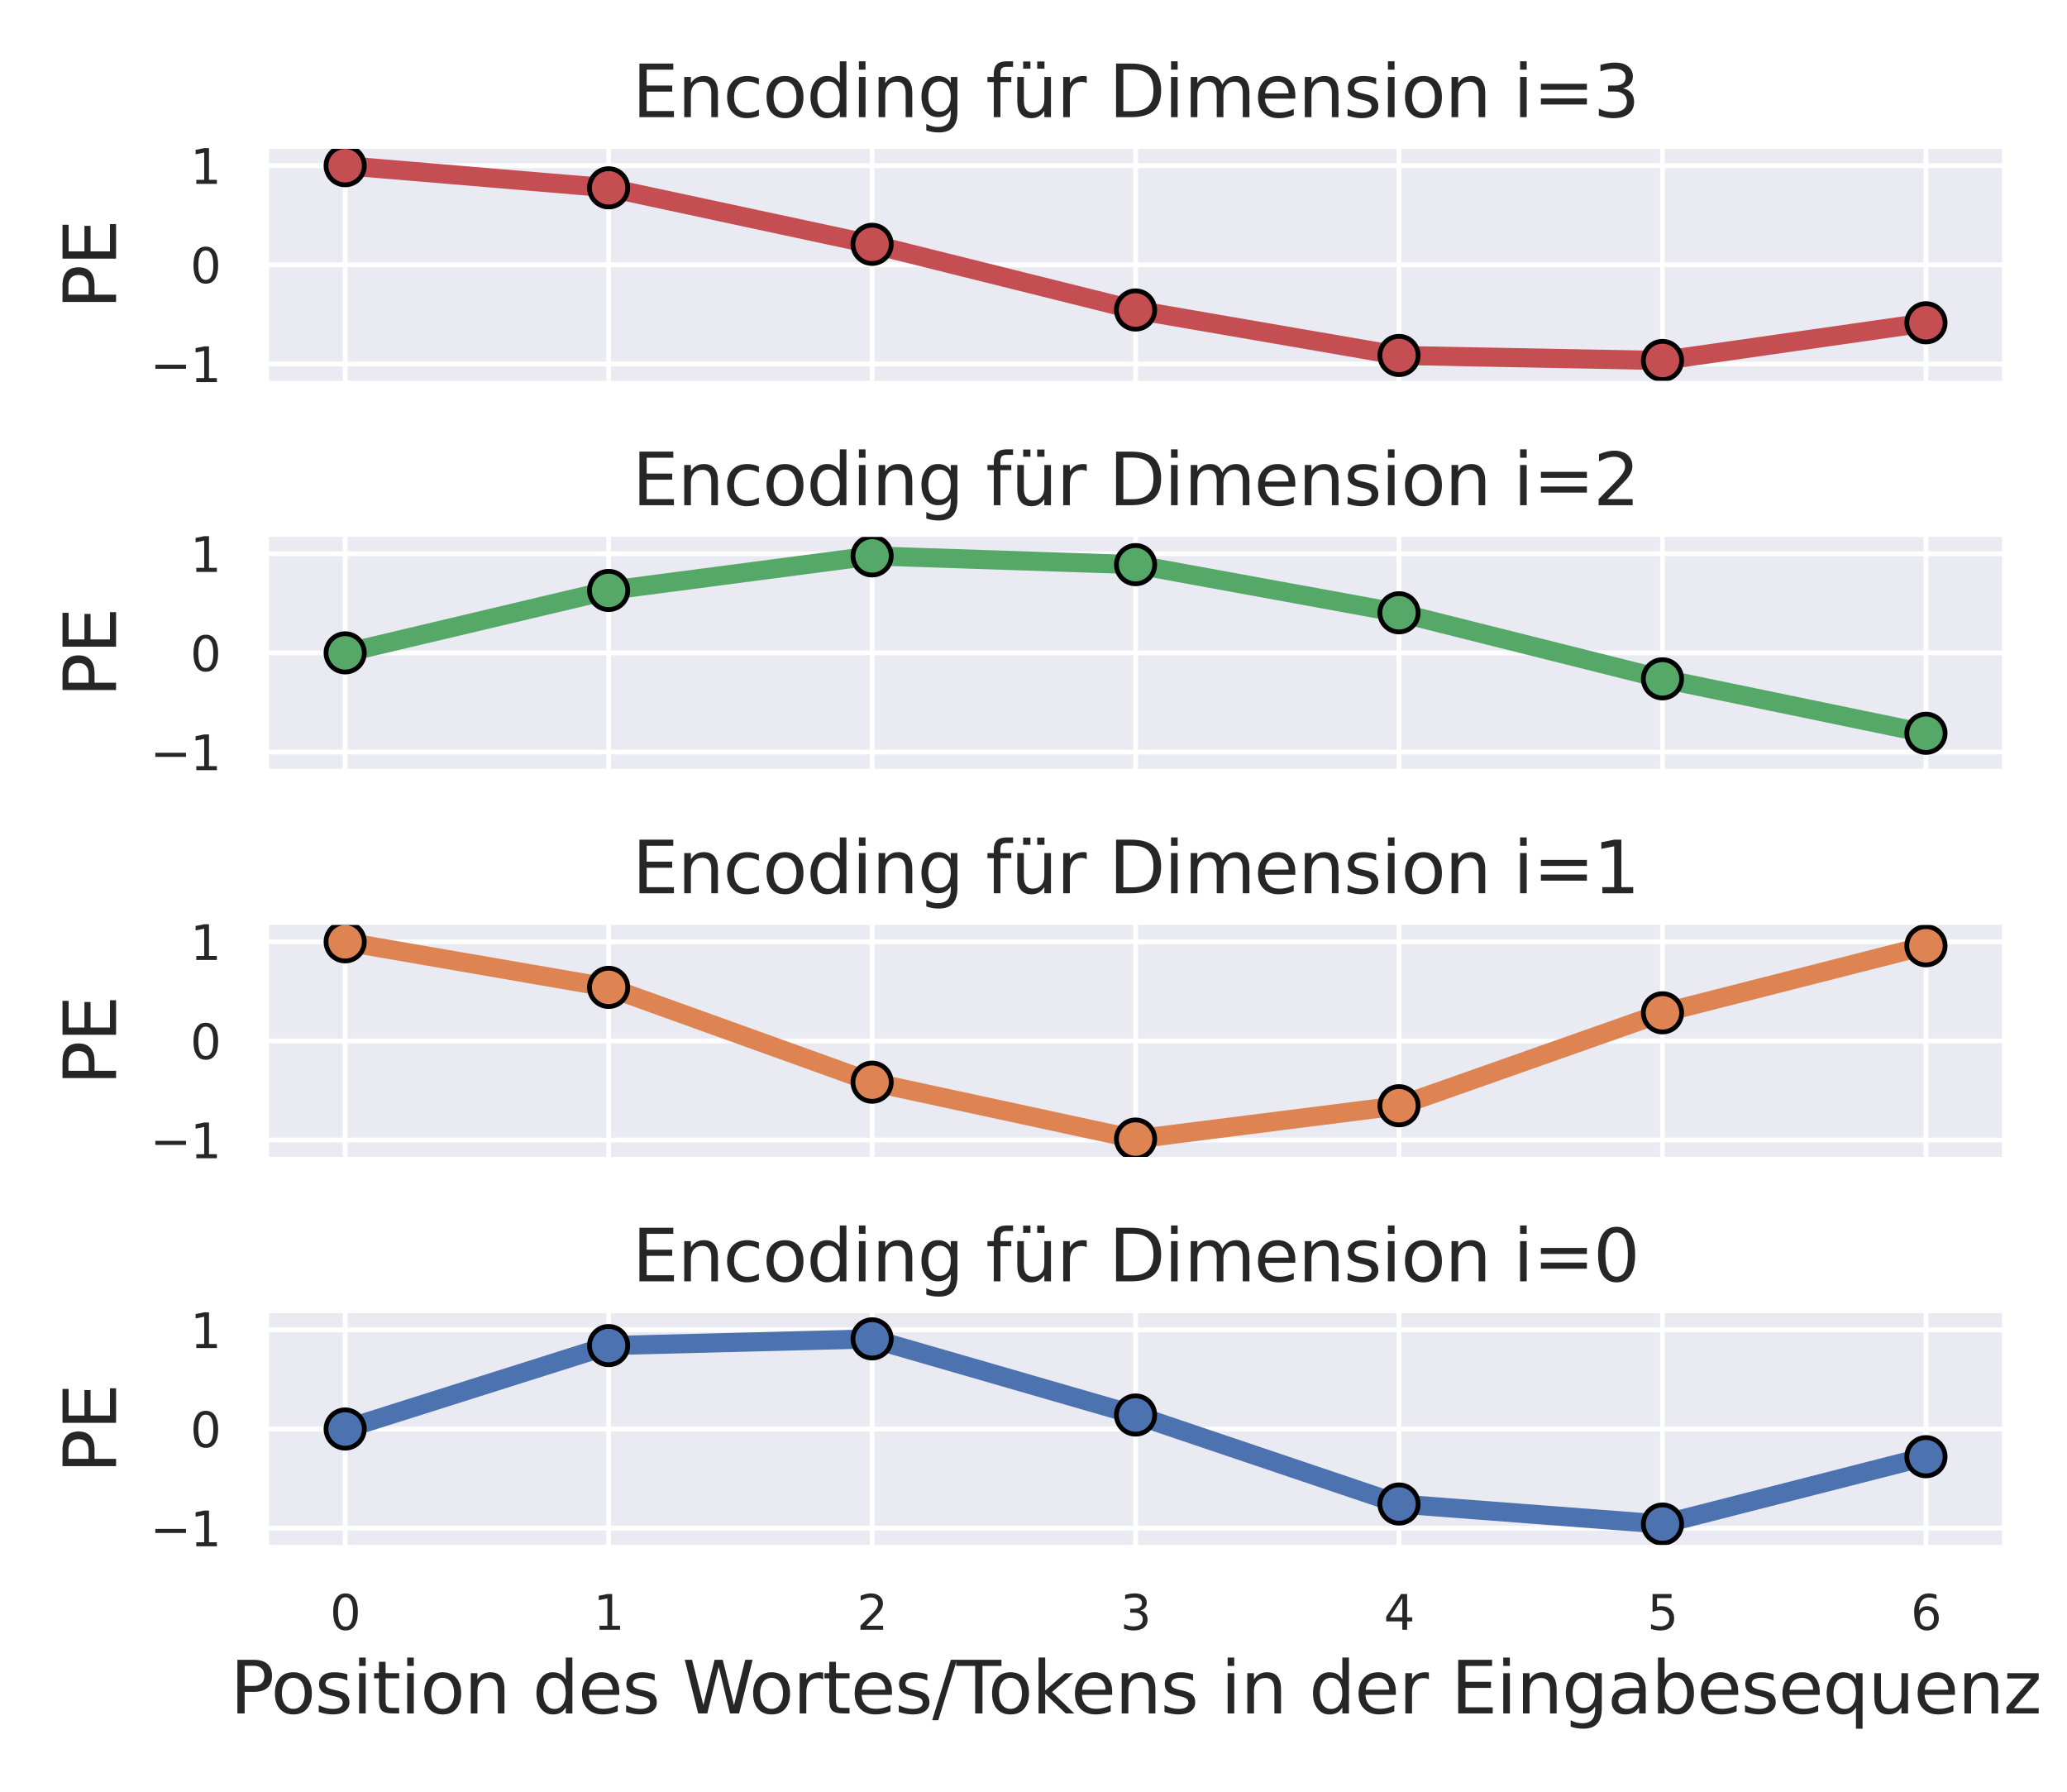 <?xml version="1.0" encoding="utf-8" standalone="no"?>
<!DOCTYPE svg PUBLIC "-//W3C//DTD SVG 1.1//EN"
  "http://www.w3.org/Graphics/SVG/1.1/DTD/svg11.dtd">
<svg xmlns:xlink="http://www.w3.org/1999/xlink" width="432pt" height="374.4pt" viewBox="0 0 432 374.4" xmlns="http://www.w3.org/2000/svg" version="1.1">
 <defs>
  <style type="text/css">*{stroke-linejoin: round; stroke-linecap: butt}</style>
 </defs>
 <g id="figure_1">
  <g id="patch_1">
   <path d="M 0 374.4 
L 432 374.4 
L 432 0 
L 0 0 
z
" style="fill: #ffffff"/>
  </g>
  <g id="axes_1">
   <g id="patch_2">
    <path d="M 55.62 80.192 
L 419.04 80.192 
L 419.04 30.48 
L 55.62 30.48 
z
" style="fill: #eaeaf2"/>
   </g>
   <g id="matplotlib.axis_1">
    <g id="xtick_1">
     <g id="line2d_1">
      <path d="M 72.139 80.192 
L 72.139 30.48 
" clip-path="url(#p596794bda2)" style="fill: none; stroke: #ffffff; stroke-linecap: round"/>
     </g>
    </g>
    <g id="xtick_2">
     <g id="line2d_2">
      <path d="M 127.203 80.192 
L 127.203 30.48 
" clip-path="url(#p596794bda2)" style="fill: none; stroke: #ffffff; stroke-linecap: round"/>
     </g>
    </g>
    <g id="xtick_3">
     <g id="line2d_3">
      <path d="M 182.266 80.192 
L 182.266 30.48 
" clip-path="url(#p596794bda2)" style="fill: none; stroke: #ffffff; stroke-linecap: round"/>
     </g>
    </g>
    <g id="xtick_4">
     <g id="line2d_4">
      <path d="M 237.33 80.192 
L 237.33 30.48 
" clip-path="url(#p596794bda2)" style="fill: none; stroke: #ffffff; stroke-linecap: round"/>
     </g>
    </g>
    <g id="xtick_5">
     <g id="line2d_5">
      <path d="M 292.394 80.192 
L 292.394 30.48 
" clip-path="url(#p596794bda2)" style="fill: none; stroke: #ffffff; stroke-linecap: round"/>
     </g>
    </g>
    <g id="xtick_6">
     <g id="line2d_6">
      <path d="M 347.457 80.192 
L 347.457 30.48 
" clip-path="url(#p596794bda2)" style="fill: none; stroke: #ffffff; stroke-linecap: round"/>
     </g>
    </g>
    <g id="xtick_7">
     <g id="line2d_7">
      <path d="M 402.521 80.192 
L 402.521 30.48 
" clip-path="url(#p596794bda2)" style="fill: none; stroke: #ffffff; stroke-linecap: round"/>
     </g>
    </g>
   </g>
   <g id="matplotlib.axis_2">
    <g id="ytick_1">
     <g id="line2d_8">
      <path d="M 55.62 76.049 
L 419.04 76.049 
" clip-path="url(#p596794bda2)" style="fill: none; stroke: #ffffff; stroke-linecap: round"/>
     </g>
     <g id="text_1">
      <!-- −1 -->
      <g style="fill: #262626" transform="translate(31.378 79.849) scale(0.1 -0.1)">
       <defs>
        <path id="DejaVuSans-2212" d="M 678 2272 
L 4684 2272 
L 4684 1741 
L 678 1741 
L 678 2272 
z
" transform="scale(0.016)"/>
        <path id="DejaVuSans-31" d="M 794 531 
L 1825 531 
L 1825 4091 
L 703 3866 
L 703 4441 
L 1819 4666 
L 2450 4666 
L 2450 531 
L 3481 531 
L 3481 0 
L 794 0 
L 794 531 
z
" transform="scale(0.016)"/>
       </defs>
       <use xlink:href="#DejaVuSans-2212"/>
       <use xlink:href="#DejaVuSans-31" x="83.789"/>
      </g>
     </g>
    </g>
    <g id="ytick_2">
     <g id="line2d_9">
      <path d="M 55.62 55.336 
L 419.04 55.336 
" clip-path="url(#p596794bda2)" style="fill: none; stroke: #ffffff; stroke-linecap: round"/>
     </g>
     <g id="text_2">
      <!-- 0 -->
      <g style="fill: #262626" transform="translate(39.758 59.135) scale(0.1 -0.1)">
       <defs>
        <path id="DejaVuSans-30" d="M 2034 4250 
Q 1547 4250 1301 3770 
Q 1056 3291 1056 2328 
Q 1056 1369 1301 889 
Q 1547 409 2034 409 
Q 2525 409 2770 889 
Q 3016 1369 3016 2328 
Q 3016 3291 2770 3770 
Q 2525 4250 2034 4250 
z
M 2034 4750 
Q 2819 4750 3233 4129 
Q 3647 3509 3647 2328 
Q 3647 1150 3233 529 
Q 2819 -91 2034 -91 
Q 1250 -91 836 529 
Q 422 1150 422 2328 
Q 422 3509 836 4129 
Q 1250 4750 2034 4750 
z
" transform="scale(0.016)"/>
       </defs>
       <use xlink:href="#DejaVuSans-30"/>
      </g>
     </g>
    </g>
    <g id="ytick_3">
     <g id="line2d_10">
      <path d="M 55.62 34.623 
L 419.04 34.623 
" clip-path="url(#p596794bda2)" style="fill: none; stroke: #ffffff; stroke-linecap: round"/>
     </g>
     <g id="text_3">
      <!-- 1 -->
      <g style="fill: #262626" transform="translate(39.758 38.422) scale(0.1 -0.1)">
       <use xlink:href="#DejaVuSans-31"/>
      </g>
     </g>
    </g>
    <g id="text_4">
     <!-- PE -->
     <g style="fill: #262626" transform="translate(24.258 64.597) rotate(-90) scale(0.15 -0.15)">
      <defs>
       <path id="DejaVuSans-50" d="M 1259 4147 
L 1259 2394 
L 2053 2394 
Q 2494 2394 2734 2622 
Q 2975 2850 2975 3272 
Q 2975 3691 2734 3919 
Q 2494 4147 2053 4147 
L 1259 4147 
z
M 628 4666 
L 2053 4666 
Q 2838 4666 3239 4311 
Q 3641 3956 3641 3272 
Q 3641 2581 3239 2228 
Q 2838 1875 2053 1875 
L 1259 1875 
L 1259 0 
L 628 0 
L 628 4666 
z
" transform="scale(0.016)"/>
       <path id="DejaVuSans-45" d="M 628 4666 
L 3578 4666 
L 3578 4134 
L 1259 4134 
L 1259 2753 
L 3481 2753 
L 3481 2222 
L 1259 2222 
L 1259 531 
L 3634 531 
L 3634 0 
L 628 0 
L 628 4666 
z
" transform="scale(0.016)"/>
      </defs>
      <use xlink:href="#DejaVuSans-50"/>
      <use xlink:href="#DejaVuSans-45" x="60.303"/>
     </g>
    </g>
   </g>
   <g id="line2d_11">
    <path d="M 72.139 34.623 
L 127.203 39.247 
L 182.266 51.054 
L 237.33 64.774 
L 292.394 74.279 
L 347.457 75.327 
L 402.521 67.449 
" clip-path="url(#p596794bda2)" style="fill: none; stroke: #c44e52; stroke-width: 4; stroke-linecap: round"/>
    <defs>
     <path id="m054233e71e" d="M 0 4 
C 1.061 4 2.078 3.579 2.828 2.828 
C 3.579 2.078 4 1.061 4 0 
C 4 -1.061 3.579 -2.078 2.828 -2.828 
C 2.078 -3.579 1.061 -4 0 -4 
C -1.061 -4 -2.078 -3.579 -2.828 -2.828 
C -3.579 -2.078 -4 -1.061 -4 0 
C -4 1.061 -3.579 2.078 -2.828 2.828 
C -2.078 3.579 -1.061 4 0 4 
z
" style="stroke: #000000"/>
    </defs>
    <g clip-path="url(#p596794bda2)">
     <use xlink:href="#m054233e71e" x="72.139" y="34.623" style="fill: #c44e52; stroke: #000000"/>
     <use xlink:href="#m054233e71e" x="127.203" y="39.247" style="fill: #c44e52; stroke: #000000"/>
     <use xlink:href="#m054233e71e" x="182.266" y="51.054" style="fill: #c44e52; stroke: #000000"/>
     <use xlink:href="#m054233e71e" x="237.33" y="64.774" style="fill: #c44e52; stroke: #000000"/>
     <use xlink:href="#m054233e71e" x="292.394" y="74.279" style="fill: #c44e52; stroke: #000000"/>
     <use xlink:href="#m054233e71e" x="347.457" y="75.327" style="fill: #c44e52; stroke: #000000"/>
     <use xlink:href="#m054233e71e" x="402.521" y="67.449" style="fill: #c44e52; stroke: #000000"/>
    </g>
   </g>
   <g id="patch_3">
    <path d="M 55.62 80.192 
L 55.62 30.48 
" style="fill: none; stroke: #ffffff; stroke-width: 1.25; stroke-linejoin: miter; stroke-linecap: square"/>
   </g>
   <g id="patch_4">
    <path d="M 419.04 80.192 
L 419.04 30.48 
" style="fill: none; stroke: #ffffff; stroke-width: 1.25; stroke-linejoin: miter; stroke-linecap: square"/>
   </g>
   <g id="patch_5">
    <path d="M 55.62 80.192 
L 419.04 80.192 
" style="fill: none; stroke: #ffffff; stroke-width: 1.25; stroke-linejoin: miter; stroke-linecap: square"/>
   </g>
   <g id="patch_6">
    <path d="M 55.62 30.48 
L 419.04 30.48 
" style="fill: none; stroke: #ffffff; stroke-width: 1.25; stroke-linejoin: miter; stroke-linecap: square"/>
   </g>
   <g id="text_5">
    <!-- Encoding für Dimension i=3 -->
    <g style="fill: #262626" transform="translate(132.133 24.48) scale(0.15 -0.15)">
     <defs>
      <path id="DejaVuSans-6e" d="M 3513 2113 
L 3513 0 
L 2938 0 
L 2938 2094 
Q 2938 2591 2744 2837 
Q 2550 3084 2163 3084 
Q 1697 3084 1428 2787 
Q 1159 2491 1159 1978 
L 1159 0 
L 581 0 
L 581 3500 
L 1159 3500 
L 1159 2956 
Q 1366 3272 1645 3428 
Q 1925 3584 2291 3584 
Q 2894 3584 3203 3211 
Q 3513 2838 3513 2113 
z
" transform="scale(0.016)"/>
      <path id="DejaVuSans-63" d="M 3122 3366 
L 3122 2828 
Q 2878 2963 2633 3030 
Q 2388 3097 2138 3097 
Q 1578 3097 1268 2742 
Q 959 2388 959 1747 
Q 959 1106 1268 751 
Q 1578 397 2138 397 
Q 2388 397 2633 464 
Q 2878 531 3122 666 
L 3122 134 
Q 2881 22 2623 -34 
Q 2366 -91 2075 -91 
Q 1284 -91 818 406 
Q 353 903 353 1747 
Q 353 2603 823 3093 
Q 1294 3584 2113 3584 
Q 2378 3584 2631 3529 
Q 2884 3475 3122 3366 
z
" transform="scale(0.016)"/>
      <path id="DejaVuSans-6f" d="M 1959 3097 
Q 1497 3097 1228 2736 
Q 959 2375 959 1747 
Q 959 1119 1226 758 
Q 1494 397 1959 397 
Q 2419 397 2687 759 
Q 2956 1122 2956 1747 
Q 2956 2369 2687 2733 
Q 2419 3097 1959 3097 
z
M 1959 3584 
Q 2709 3584 3137 3096 
Q 3566 2609 3566 1747 
Q 3566 888 3137 398 
Q 2709 -91 1959 -91 
Q 1206 -91 779 398 
Q 353 888 353 1747 
Q 353 2609 779 3096 
Q 1206 3584 1959 3584 
z
" transform="scale(0.016)"/>
      <path id="DejaVuSans-64" d="M 2906 2969 
L 2906 4863 
L 3481 4863 
L 3481 0 
L 2906 0 
L 2906 525 
Q 2725 213 2448 61 
Q 2172 -91 1784 -91 
Q 1150 -91 751 415 
Q 353 922 353 1747 
Q 353 2572 751 3078 
Q 1150 3584 1784 3584 
Q 2172 3584 2448 3432 
Q 2725 3281 2906 2969 
z
M 947 1747 
Q 947 1113 1208 752 
Q 1469 391 1925 391 
Q 2381 391 2643 752 
Q 2906 1113 2906 1747 
Q 2906 2381 2643 2742 
Q 2381 3103 1925 3103 
Q 1469 3103 1208 2742 
Q 947 2381 947 1747 
z
" transform="scale(0.016)"/>
      <path id="DejaVuSans-69" d="M 603 3500 
L 1178 3500 
L 1178 0 
L 603 0 
L 603 3500 
z
M 603 4863 
L 1178 4863 
L 1178 4134 
L 603 4134 
L 603 4863 
z
" transform="scale(0.016)"/>
      <path id="DejaVuSans-67" d="M 2906 1791 
Q 2906 2416 2648 2759 
Q 2391 3103 1925 3103 
Q 1463 3103 1205 2759 
Q 947 2416 947 1791 
Q 947 1169 1205 825 
Q 1463 481 1925 481 
Q 2391 481 2648 825 
Q 2906 1169 2906 1791 
z
M 3481 434 
Q 3481 -459 3084 -895 
Q 2688 -1331 1869 -1331 
Q 1566 -1331 1297 -1286 
Q 1028 -1241 775 -1147 
L 775 -588 
Q 1028 -725 1275 -790 
Q 1522 -856 1778 -856 
Q 2344 -856 2625 -561 
Q 2906 -266 2906 331 
L 2906 616 
Q 2728 306 2450 153 
Q 2172 0 1784 0 
Q 1141 0 747 490 
Q 353 981 353 1791 
Q 353 2603 747 3093 
Q 1141 3584 1784 3584 
Q 2172 3584 2450 3431 
Q 2728 3278 2906 2969 
L 2906 3500 
L 3481 3500 
L 3481 434 
z
" transform="scale(0.016)"/>
      <path id="DejaVuSans-20" transform="scale(0.016)"/>
      <path id="DejaVuSans-66" d="M 2375 4863 
L 2375 4384 
L 1825 4384 
Q 1516 4384 1395 4259 
Q 1275 4134 1275 3809 
L 1275 3500 
L 2222 3500 
L 2222 3053 
L 1275 3053 
L 1275 0 
L 697 0 
L 697 3053 
L 147 3053 
L 147 3500 
L 697 3500 
L 697 3744 
Q 697 4328 969 4595 
Q 1241 4863 1831 4863 
L 2375 4863 
z
" transform="scale(0.016)"/>
      <path id="DejaVuSans-fc" d="M 544 1381 
L 544 3500 
L 1119 3500 
L 1119 1403 
Q 1119 906 1312 657 
Q 1506 409 1894 409 
Q 2359 409 2629 706 
Q 2900 1003 2900 1516 
L 2900 3500 
L 3475 3500 
L 3475 0 
L 2900 0 
L 2900 538 
Q 2691 219 2414 64 
Q 2138 -91 1772 -91 
Q 1169 -91 856 284 
Q 544 659 544 1381 
z
M 1991 3584 
L 1991 3584 
z
M 2278 4850 
L 2912 4850 
L 2912 4219 
L 2278 4219 
L 2278 4850 
z
M 1056 4850 
L 1690 4850 
L 1690 4219 
L 1056 4219 
L 1056 4850 
z
" transform="scale(0.016)"/>
      <path id="DejaVuSans-72" d="M 2631 2963 
Q 2534 3019 2420 3045 
Q 2306 3072 2169 3072 
Q 1681 3072 1420 2755 
Q 1159 2438 1159 1844 
L 1159 0 
L 581 0 
L 581 3500 
L 1159 3500 
L 1159 2956 
Q 1341 3275 1631 3429 
Q 1922 3584 2338 3584 
Q 2397 3584 2469 3576 
Q 2541 3569 2628 3553 
L 2631 2963 
z
" transform="scale(0.016)"/>
      <path id="DejaVuSans-44" d="M 1259 4147 
L 1259 519 
L 2022 519 
Q 2988 519 3436 956 
Q 3884 1394 3884 2338 
Q 3884 3275 3436 3711 
Q 2988 4147 2022 4147 
L 1259 4147 
z
M 628 4666 
L 1925 4666 
Q 3281 4666 3915 4102 
Q 4550 3538 4550 2338 
Q 4550 1131 3912 565 
Q 3275 0 1925 0 
L 628 0 
L 628 4666 
z
" transform="scale(0.016)"/>
      <path id="DejaVuSans-6d" d="M 3328 2828 
Q 3544 3216 3844 3400 
Q 4144 3584 4550 3584 
Q 5097 3584 5394 3201 
Q 5691 2819 5691 2113 
L 5691 0 
L 5113 0 
L 5113 2094 
Q 5113 2597 4934 2840 
Q 4756 3084 4391 3084 
Q 3944 3084 3684 2787 
Q 3425 2491 3425 1978 
L 3425 0 
L 2847 0 
L 2847 2094 
Q 2847 2600 2669 2842 
Q 2491 3084 2119 3084 
Q 1678 3084 1418 2786 
Q 1159 2488 1159 1978 
L 1159 0 
L 581 0 
L 581 3500 
L 1159 3500 
L 1159 2956 
Q 1356 3278 1631 3431 
Q 1906 3584 2284 3584 
Q 2666 3584 2933 3390 
Q 3200 3197 3328 2828 
z
" transform="scale(0.016)"/>
      <path id="DejaVuSans-65" d="M 3597 1894 
L 3597 1613 
L 953 1613 
Q 991 1019 1311 708 
Q 1631 397 2203 397 
Q 2534 397 2845 478 
Q 3156 559 3463 722 
L 3463 178 
Q 3153 47 2828 -22 
Q 2503 -91 2169 -91 
Q 1331 -91 842 396 
Q 353 884 353 1716 
Q 353 2575 817 3079 
Q 1281 3584 2069 3584 
Q 2775 3584 3186 3129 
Q 3597 2675 3597 1894 
z
M 3022 2063 
Q 3016 2534 2758 2815 
Q 2500 3097 2075 3097 
Q 1594 3097 1305 2825 
Q 1016 2553 972 2059 
L 3022 2063 
z
" transform="scale(0.016)"/>
      <path id="DejaVuSans-73" d="M 2834 3397 
L 2834 2853 
Q 2591 2978 2328 3040 
Q 2066 3103 1784 3103 
Q 1356 3103 1142 2972 
Q 928 2841 928 2578 
Q 928 2378 1081 2264 
Q 1234 2150 1697 2047 
L 1894 2003 
Q 2506 1872 2764 1633 
Q 3022 1394 3022 966 
Q 3022 478 2636 193 
Q 2250 -91 1575 -91 
Q 1294 -91 989 -36 
Q 684 19 347 128 
L 347 722 
Q 666 556 975 473 
Q 1284 391 1588 391 
Q 1994 391 2212 530 
Q 2431 669 2431 922 
Q 2431 1156 2273 1281 
Q 2116 1406 1581 1522 
L 1381 1569 
Q 847 1681 609 1914 
Q 372 2147 372 2553 
Q 372 3047 722 3315 
Q 1072 3584 1716 3584 
Q 2034 3584 2315 3537 
Q 2597 3491 2834 3397 
z
" transform="scale(0.016)"/>
      <path id="DejaVuSans-3d" d="M 678 2906 
L 4684 2906 
L 4684 2381 
L 678 2381 
L 678 2906 
z
M 678 1631 
L 4684 1631 
L 4684 1100 
L 678 1100 
L 678 1631 
z
" transform="scale(0.016)"/>
      <path id="DejaVuSans-33" d="M 2597 2516 
Q 3050 2419 3304 2112 
Q 3559 1806 3559 1356 
Q 3559 666 3084 287 
Q 2609 -91 1734 -91 
Q 1441 -91 1130 -33 
Q 819 25 488 141 
L 488 750 
Q 750 597 1062 519 
Q 1375 441 1716 441 
Q 2309 441 2620 675 
Q 2931 909 2931 1356 
Q 2931 1769 2642 2001 
Q 2353 2234 1838 2234 
L 1294 2234 
L 1294 2753 
L 1863 2753 
Q 2328 2753 2575 2939 
Q 2822 3125 2822 3475 
Q 2822 3834 2567 4026 
Q 2313 4219 1838 4219 
Q 1578 4219 1281 4162 
Q 984 4106 628 3988 
L 628 4550 
Q 988 4650 1302 4700 
Q 1616 4750 1894 4750 
Q 2613 4750 3031 4423 
Q 3450 4097 3450 3541 
Q 3450 3153 3228 2886 
Q 3006 2619 2597 2516 
z
" transform="scale(0.016)"/>
     </defs>
     <use xlink:href="#DejaVuSans-45"/>
     <use xlink:href="#DejaVuSans-6e" x="63.184"/>
     <use xlink:href="#DejaVuSans-63" x="126.562"/>
     <use xlink:href="#DejaVuSans-6f" x="181.543"/>
     <use xlink:href="#DejaVuSans-64" x="242.725"/>
     <use xlink:href="#DejaVuSans-69" x="306.201"/>
     <use xlink:href="#DejaVuSans-6e" x="333.984"/>
     <use xlink:href="#DejaVuSans-67" x="397.363"/>
     <use xlink:href="#DejaVuSans-20" x="460.84"/>
     <use xlink:href="#DejaVuSans-66" x="492.627"/>
     <use xlink:href="#DejaVuSans-fc" x="527.832"/>
     <use xlink:href="#DejaVuSans-72" x="591.211"/>
     <use xlink:href="#DejaVuSans-20" x="632.324"/>
     <use xlink:href="#DejaVuSans-44" x="664.111"/>
     <use xlink:href="#DejaVuSans-69" x="741.113"/>
     <use xlink:href="#DejaVuSans-6d" x="768.896"/>
     <use xlink:href="#DejaVuSans-65" x="866.309"/>
     <use xlink:href="#DejaVuSans-6e" x="927.832"/>
     <use xlink:href="#DejaVuSans-73" x="991.211"/>
     <use xlink:href="#DejaVuSans-69" x="1043.311"/>
     <use xlink:href="#DejaVuSans-6f" x="1071.094"/>
     <use xlink:href="#DejaVuSans-6e" x="1132.275"/>
     <use xlink:href="#DejaVuSans-20" x="1195.654"/>
     <use xlink:href="#DejaVuSans-69" x="1227.441"/>
     <use xlink:href="#DejaVuSans-3d" x="1255.225"/>
     <use xlink:href="#DejaVuSans-33" x="1339.014"/>
    </g>
   </g>
  </g>
  <g id="axes_2">
   <g id="patch_7">
    <path d="M 55.62 161.281 
L 419.04 161.281 
L 419.04 111.569 
L 55.62 111.569 
z
" style="fill: #eaeaf2"/>
   </g>
   <g id="matplotlib.axis_3">
    <g id="xtick_8">
     <g id="line2d_12">
      <path d="M 72.139 161.281 
L 72.139 111.569 
" clip-path="url(#pb4bc175f7f)" style="fill: none; stroke: #ffffff; stroke-linecap: round"/>
     </g>
    </g>
    <g id="xtick_9">
     <g id="line2d_13">
      <path d="M 127.203 161.281 
L 127.203 111.569 
" clip-path="url(#pb4bc175f7f)" style="fill: none; stroke: #ffffff; stroke-linecap: round"/>
     </g>
    </g>
    <g id="xtick_10">
     <g id="line2d_14">
      <path d="M 182.266 161.281 
L 182.266 111.569 
" clip-path="url(#pb4bc175f7f)" style="fill: none; stroke: #ffffff; stroke-linecap: round"/>
     </g>
    </g>
    <g id="xtick_11">
     <g id="line2d_15">
      <path d="M 237.33 161.281 
L 237.33 111.569 
" clip-path="url(#pb4bc175f7f)" style="fill: none; stroke: #ffffff; stroke-linecap: round"/>
     </g>
    </g>
    <g id="xtick_12">
     <g id="line2d_16">
      <path d="M 292.394 161.281 
L 292.394 111.569 
" clip-path="url(#pb4bc175f7f)" style="fill: none; stroke: #ffffff; stroke-linecap: round"/>
     </g>
    </g>
    <g id="xtick_13">
     <g id="line2d_17">
      <path d="M 347.457 161.281 
L 347.457 111.569 
" clip-path="url(#pb4bc175f7f)" style="fill: none; stroke: #ffffff; stroke-linecap: round"/>
     </g>
    </g>
    <g id="xtick_14">
     <g id="line2d_18">
      <path d="M 402.521 161.281 
L 402.521 111.569 
" clip-path="url(#pb4bc175f7f)" style="fill: none; stroke: #ffffff; stroke-linecap: round"/>
     </g>
    </g>
   </g>
   <g id="matplotlib.axis_4">
    <g id="ytick_4">
     <g id="line2d_19">
      <path d="M 55.62 157.139 
L 419.04 157.139 
" clip-path="url(#pb4bc175f7f)" style="fill: none; stroke: #ffffff; stroke-linecap: round"/>
     </g>
     <g id="text_6">
      <!-- −1 -->
      <g style="fill: #262626" transform="translate(31.378 160.938) scale(0.1 -0.1)">
       <use xlink:href="#DejaVuSans-2212"/>
       <use xlink:href="#DejaVuSans-31" x="83.789"/>
      </g>
     </g>
    </g>
    <g id="ytick_5">
     <g id="line2d_20">
      <path d="M 55.62 136.425 
L 419.04 136.425 
" clip-path="url(#pb4bc175f7f)" style="fill: none; stroke: #ffffff; stroke-linecap: round"/>
     </g>
     <g id="text_7">
      <!-- 0 -->
      <g style="fill: #262626" transform="translate(39.758 140.225) scale(0.1 -0.1)">
       <use xlink:href="#DejaVuSans-30"/>
      </g>
     </g>
    </g>
    <g id="ytick_6">
     <g id="line2d_21">
      <path d="M 55.62 115.712 
L 419.04 115.712 
" clip-path="url(#pb4bc175f7f)" style="fill: none; stroke: #ffffff; stroke-linecap: round"/>
     </g>
     <g id="text_8">
      <!-- 1 -->
      <g style="fill: #262626" transform="translate(39.758 119.511) scale(0.1 -0.1)">
       <use xlink:href="#DejaVuSans-31"/>
      </g>
     </g>
    </g>
    <g id="text_9">
     <!-- PE -->
     <g style="fill: #262626" transform="translate(24.258 145.687) rotate(-90) scale(0.15 -0.15)">
      <use xlink:href="#DejaVuSans-50"/>
      <use xlink:href="#DejaVuSans-45" x="60.303"/>
     </g>
    </g>
   </g>
   <g id="line2d_22">
    <path d="M 72.139 136.425 
L 127.203 123.38 
L 182.266 116.159 
L 237.33 117.987 
L 292.394 128.047 
L 347.457 141.848 
L 402.521 153.227 
" clip-path="url(#pb4bc175f7f)" style="fill: none; stroke: #55a868; stroke-width: 4; stroke-linecap: round"/>
    <defs>
     <path id="m773e866c0e" d="M 0 4 
C 1.061 4 2.078 3.579 2.828 2.828 
C 3.579 2.078 4 1.061 4 0 
C 4 -1.061 3.579 -2.078 2.828 -2.828 
C 2.078 -3.579 1.061 -4 0 -4 
C -1.061 -4 -2.078 -3.579 -2.828 -2.828 
C -3.579 -2.078 -4 -1.061 -4 0 
C -4 1.061 -3.579 2.078 -2.828 2.828 
C -2.078 3.579 -1.061 4 0 4 
z
" style="stroke: #000000"/>
    </defs>
    <g clip-path="url(#pb4bc175f7f)">
     <use xlink:href="#m773e866c0e" x="72.139" y="136.425" style="fill: #55a868; stroke: #000000"/>
     <use xlink:href="#m773e866c0e" x="127.203" y="123.38" style="fill: #55a868; stroke: #000000"/>
     <use xlink:href="#m773e866c0e" x="182.266" y="116.159" style="fill: #55a868; stroke: #000000"/>
     <use xlink:href="#m773e866c0e" x="237.33" y="117.987" style="fill: #55a868; stroke: #000000"/>
     <use xlink:href="#m773e866c0e" x="292.394" y="128.047" style="fill: #55a868; stroke: #000000"/>
     <use xlink:href="#m773e866c0e" x="347.457" y="141.848" style="fill: #55a868; stroke: #000000"/>
     <use xlink:href="#m773e866c0e" x="402.521" y="153.227" style="fill: #55a868; stroke: #000000"/>
    </g>
   </g>
   <g id="patch_8">
    <path d="M 55.62 161.281 
L 55.62 111.569 
" style="fill: none; stroke: #ffffff; stroke-width: 1.25; stroke-linejoin: miter; stroke-linecap: square"/>
   </g>
   <g id="patch_9">
    <path d="M 419.04 161.281 
L 419.04 111.569 
" style="fill: none; stroke: #ffffff; stroke-width: 1.25; stroke-linejoin: miter; stroke-linecap: square"/>
   </g>
   <g id="patch_10">
    <path d="M 55.62 161.281 
L 419.04 161.281 
" style="fill: none; stroke: #ffffff; stroke-width: 1.25; stroke-linejoin: miter; stroke-linecap: square"/>
   </g>
   <g id="patch_11">
    <path d="M 55.62 111.569 
L 419.04 111.569 
" style="fill: none; stroke: #ffffff; stroke-width: 1.25; stroke-linejoin: miter; stroke-linecap: square"/>
   </g>
   <g id="text_10">
    <!-- Encoding für Dimension i=2 -->
    <g style="fill: #262626" transform="translate(132.133 105.569) scale(0.15 -0.15)">
     <defs>
      <path id="DejaVuSans-32" d="M 1228 531 
L 3431 531 
L 3431 0 
L 469 0 
L 469 531 
Q 828 903 1448 1529 
Q 2069 2156 2228 2338 
Q 2531 2678 2651 2914 
Q 2772 3150 2772 3378 
Q 2772 3750 2511 3984 
Q 2250 4219 1831 4219 
Q 1534 4219 1204 4116 
Q 875 4013 500 3803 
L 500 4441 
Q 881 4594 1212 4672 
Q 1544 4750 1819 4750 
Q 2544 4750 2975 4387 
Q 3406 4025 3406 3419 
Q 3406 3131 3298 2873 
Q 3191 2616 2906 2266 
Q 2828 2175 2409 1742 
Q 1991 1309 1228 531 
z
" transform="scale(0.016)"/>
     </defs>
     <use xlink:href="#DejaVuSans-45"/>
     <use xlink:href="#DejaVuSans-6e" x="63.184"/>
     <use xlink:href="#DejaVuSans-63" x="126.562"/>
     <use xlink:href="#DejaVuSans-6f" x="181.543"/>
     <use xlink:href="#DejaVuSans-64" x="242.725"/>
     <use xlink:href="#DejaVuSans-69" x="306.201"/>
     <use xlink:href="#DejaVuSans-6e" x="333.984"/>
     <use xlink:href="#DejaVuSans-67" x="397.363"/>
     <use xlink:href="#DejaVuSans-20" x="460.84"/>
     <use xlink:href="#DejaVuSans-66" x="492.627"/>
     <use xlink:href="#DejaVuSans-fc" x="527.832"/>
     <use xlink:href="#DejaVuSans-72" x="591.211"/>
     <use xlink:href="#DejaVuSans-20" x="632.324"/>
     <use xlink:href="#DejaVuSans-44" x="664.111"/>
     <use xlink:href="#DejaVuSans-69" x="741.113"/>
     <use xlink:href="#DejaVuSans-6d" x="768.896"/>
     <use xlink:href="#DejaVuSans-65" x="866.309"/>
     <use xlink:href="#DejaVuSans-6e" x="927.832"/>
     <use xlink:href="#DejaVuSans-73" x="991.211"/>
     <use xlink:href="#DejaVuSans-69" x="1043.311"/>
     <use xlink:href="#DejaVuSans-6f" x="1071.094"/>
     <use xlink:href="#DejaVuSans-6e" x="1132.275"/>
     <use xlink:href="#DejaVuSans-20" x="1195.654"/>
     <use xlink:href="#DejaVuSans-69" x="1227.441"/>
     <use xlink:href="#DejaVuSans-3d" x="1255.225"/>
     <use xlink:href="#DejaVuSans-32" x="1339.014"/>
    </g>
   </g>
  </g>
  <g id="axes_3">
   <g id="patch_12">
    <path d="M 55.62 242.371 
L 419.04 242.371 
L 419.04 192.659 
L 55.62 192.659 
z
" style="fill: #eaeaf2"/>
   </g>
   <g id="matplotlib.axis_5">
    <g id="xtick_15">
     <g id="line2d_23">
      <path d="M 72.139 242.371 
L 72.139 192.659 
" clip-path="url(#p8e80a40272)" style="fill: none; stroke: #ffffff; stroke-linecap: round"/>
     </g>
    </g>
    <g id="xtick_16">
     <g id="line2d_24">
      <path d="M 127.203 242.371 
L 127.203 192.659 
" clip-path="url(#p8e80a40272)" style="fill: none; stroke: #ffffff; stroke-linecap: round"/>
     </g>
    </g>
    <g id="xtick_17">
     <g id="line2d_25">
      <path d="M 182.266 242.371 
L 182.266 192.659 
" clip-path="url(#p8e80a40272)" style="fill: none; stroke: #ffffff; stroke-linecap: round"/>
     </g>
    </g>
    <g id="xtick_18">
     <g id="line2d_26">
      <path d="M 237.33 242.371 
L 237.33 192.659 
" clip-path="url(#p8e80a40272)" style="fill: none; stroke: #ffffff; stroke-linecap: round"/>
     </g>
    </g>
    <g id="xtick_19">
     <g id="line2d_27">
      <path d="M 292.394 242.371 
L 292.394 192.659 
" clip-path="url(#p8e80a40272)" style="fill: none; stroke: #ffffff; stroke-linecap: round"/>
     </g>
    </g>
    <g id="xtick_20">
     <g id="line2d_28">
      <path d="M 347.457 242.371 
L 347.457 192.659 
" clip-path="url(#p8e80a40272)" style="fill: none; stroke: #ffffff; stroke-linecap: round"/>
     </g>
    </g>
    <g id="xtick_21">
     <g id="line2d_29">
      <path d="M 402.521 242.371 
L 402.521 192.659 
" clip-path="url(#p8e80a40272)" style="fill: none; stroke: #ffffff; stroke-linecap: round"/>
     </g>
    </g>
   </g>
   <g id="matplotlib.axis_6">
    <g id="ytick_7">
     <g id="line2d_30">
      <path d="M 55.62 238.228 
L 419.04 238.228 
" clip-path="url(#p8e80a40272)" style="fill: none; stroke: #ffffff; stroke-linecap: round"/>
     </g>
     <g id="text_11">
      <!-- −1 -->
      <g style="fill: #262626" transform="translate(31.378 242.027) scale(0.1 -0.1)">
       <use xlink:href="#DejaVuSans-2212"/>
       <use xlink:href="#DejaVuSans-31" x="83.789"/>
      </g>
     </g>
    </g>
    <g id="ytick_8">
     <g id="line2d_31">
      <path d="M 55.62 217.515 
L 419.04 217.515 
" clip-path="url(#p8e80a40272)" style="fill: none; stroke: #ffffff; stroke-linecap: round"/>
     </g>
     <g id="text_12">
      <!-- 0 -->
      <g style="fill: #262626" transform="translate(39.758 221.314) scale(0.1 -0.1)">
       <use xlink:href="#DejaVuSans-30"/>
      </g>
     </g>
    </g>
    <g id="ytick_9">
     <g id="line2d_32">
      <path d="M 55.62 196.801 
L 419.04 196.801 
" clip-path="url(#p8e80a40272)" style="fill: none; stroke: #ffffff; stroke-linecap: round"/>
     </g>
     <g id="text_13">
      <!-- 1 -->
      <g style="fill: #262626" transform="translate(39.758 200.601) scale(0.1 -0.1)">
       <use xlink:href="#DejaVuSans-31"/>
      </g>
     </g>
    </g>
    <g id="text_14">
     <!-- PE -->
     <g style="fill: #262626" transform="translate(24.258 226.776) rotate(-90) scale(0.15 -0.15)">
      <use xlink:href="#DejaVuSans-50"/>
      <use xlink:href="#DejaVuSans-45" x="60.303"/>
     </g>
    </g>
   </g>
   <g id="line2d_33">
    <path d="M 72.139 196.801 
L 127.203 206.323 
L 182.266 226.134 
L 237.33 238.021 
L 292.394 231.054 
L 347.457 211.639 
L 402.521 197.626 
" clip-path="url(#p8e80a40272)" style="fill: none; stroke: #dd8452; stroke-width: 4; stroke-linecap: round"/>
    <defs>
     <path id="mcba5264e97" d="M 0 4 
C 1.061 4 2.078 3.579 2.828 2.828 
C 3.579 2.078 4 1.061 4 0 
C 4 -1.061 3.579 -2.078 2.828 -2.828 
C 2.078 -3.579 1.061 -4 0 -4 
C -1.061 -4 -2.078 -3.579 -2.828 -2.828 
C -3.579 -2.078 -4 -1.061 -4 0 
C -4 1.061 -3.579 2.078 -2.828 2.828 
C -2.078 3.579 -1.061 4 0 4 
z
" style="stroke: #000000"/>
    </defs>
    <g clip-path="url(#p8e80a40272)">
     <use xlink:href="#mcba5264e97" x="72.139" y="196.801" style="fill: #dd8452; stroke: #000000"/>
     <use xlink:href="#mcba5264e97" x="127.203" y="206.323" style="fill: #dd8452; stroke: #000000"/>
     <use xlink:href="#mcba5264e97" x="182.266" y="226.134" style="fill: #dd8452; stroke: #000000"/>
     <use xlink:href="#mcba5264e97" x="237.33" y="238.021" style="fill: #dd8452; stroke: #000000"/>
     <use xlink:href="#mcba5264e97" x="292.394" y="231.054" style="fill: #dd8452; stroke: #000000"/>
     <use xlink:href="#mcba5264e97" x="347.457" y="211.639" style="fill: #dd8452; stroke: #000000"/>
     <use xlink:href="#mcba5264e97" x="402.521" y="197.626" style="fill: #dd8452; stroke: #000000"/>
    </g>
   </g>
   <g id="patch_13">
    <path d="M 55.62 242.371 
L 55.62 192.659 
" style="fill: none; stroke: #ffffff; stroke-width: 1.25; stroke-linejoin: miter; stroke-linecap: square"/>
   </g>
   <g id="patch_14">
    <path d="M 419.04 242.371 
L 419.04 192.659 
" style="fill: none; stroke: #ffffff; stroke-width: 1.25; stroke-linejoin: miter; stroke-linecap: square"/>
   </g>
   <g id="patch_15">
    <path d="M 55.62 242.371 
L 419.04 242.371 
" style="fill: none; stroke: #ffffff; stroke-width: 1.25; stroke-linejoin: miter; stroke-linecap: square"/>
   </g>
   <g id="patch_16">
    <path d="M 55.62 192.659 
L 419.04 192.659 
" style="fill: none; stroke: #ffffff; stroke-width: 1.25; stroke-linejoin: miter; stroke-linecap: square"/>
   </g>
   <g id="text_15">
    <!-- Encoding für Dimension i=1 -->
    <g style="fill: #262626" transform="translate(132.133 186.659) scale(0.15 -0.15)">
     <use xlink:href="#DejaVuSans-45"/>
     <use xlink:href="#DejaVuSans-6e" x="63.184"/>
     <use xlink:href="#DejaVuSans-63" x="126.562"/>
     <use xlink:href="#DejaVuSans-6f" x="181.543"/>
     <use xlink:href="#DejaVuSans-64" x="242.725"/>
     <use xlink:href="#DejaVuSans-69" x="306.201"/>
     <use xlink:href="#DejaVuSans-6e" x="333.984"/>
     <use xlink:href="#DejaVuSans-67" x="397.363"/>
     <use xlink:href="#DejaVuSans-20" x="460.84"/>
     <use xlink:href="#DejaVuSans-66" x="492.627"/>
     <use xlink:href="#DejaVuSans-fc" x="527.832"/>
     <use xlink:href="#DejaVuSans-72" x="591.211"/>
     <use xlink:href="#DejaVuSans-20" x="632.324"/>
     <use xlink:href="#DejaVuSans-44" x="664.111"/>
     <use xlink:href="#DejaVuSans-69" x="741.113"/>
     <use xlink:href="#DejaVuSans-6d" x="768.896"/>
     <use xlink:href="#DejaVuSans-65" x="866.309"/>
     <use xlink:href="#DejaVuSans-6e" x="927.832"/>
     <use xlink:href="#DejaVuSans-73" x="991.211"/>
     <use xlink:href="#DejaVuSans-69" x="1043.311"/>
     <use xlink:href="#DejaVuSans-6f" x="1071.094"/>
     <use xlink:href="#DejaVuSans-6e" x="1132.275"/>
     <use xlink:href="#DejaVuSans-20" x="1195.654"/>
     <use xlink:href="#DejaVuSans-69" x="1227.441"/>
     <use xlink:href="#DejaVuSans-3d" x="1255.225"/>
     <use xlink:href="#DejaVuSans-31" x="1339.014"/>
    </g>
   </g>
  </g>
  <g id="axes_4">
   <g id="patch_17">
    <path d="M 55.62 323.46 
L 419.04 323.46 
L 419.04 273.748 
L 55.62 273.748 
z
" style="fill: #eaeaf2"/>
   </g>
   <g id="matplotlib.axis_7">
    <g id="xtick_22">
     <g id="line2d_34">
      <path d="M 72.139 323.46 
L 72.139 273.748 
" clip-path="url(#pf013ad0a63)" style="fill: none; stroke: #ffffff; stroke-linecap: round"/>
     </g>
     <g id="text_16">
      <!-- 0 -->
      <g style="fill: #262626" transform="translate(68.958 340.558) scale(0.1 -0.1)">
       <use xlink:href="#DejaVuSans-30"/>
      </g>
     </g>
    </g>
    <g id="xtick_23">
     <g id="line2d_35">
      <path d="M 127.203 323.46 
L 127.203 273.748 
" clip-path="url(#pf013ad0a63)" style="fill: none; stroke: #ffffff; stroke-linecap: round"/>
     </g>
     <g id="text_17">
      <!-- 1 -->
      <g style="fill: #262626" transform="translate(124.021 340.558) scale(0.1 -0.1)">
       <use xlink:href="#DejaVuSans-31"/>
      </g>
     </g>
    </g>
    <g id="xtick_24">
     <g id="line2d_36">
      <path d="M 182.266 323.46 
L 182.266 273.748 
" clip-path="url(#pf013ad0a63)" style="fill: none; stroke: #ffffff; stroke-linecap: round"/>
     </g>
     <g id="text_18">
      <!-- 2 -->
      <g style="fill: #262626" transform="translate(179.085 340.558) scale(0.1 -0.1)">
       <use xlink:href="#DejaVuSans-32"/>
      </g>
     </g>
    </g>
    <g id="xtick_25">
     <g id="line2d_37">
      <path d="M 237.33 323.46 
L 237.33 273.748 
" clip-path="url(#pf013ad0a63)" style="fill: none; stroke: #ffffff; stroke-linecap: round"/>
     </g>
     <g id="text_19">
      <!-- 3 -->
      <g style="fill: #262626" transform="translate(234.149 340.558) scale(0.1 -0.1)">
       <use xlink:href="#DejaVuSans-33"/>
      </g>
     </g>
    </g>
    <g id="xtick_26">
     <g id="line2d_38">
      <path d="M 292.394 323.46 
L 292.394 273.748 
" clip-path="url(#pf013ad0a63)" style="fill: none; stroke: #ffffff; stroke-linecap: round"/>
     </g>
     <g id="text_20">
      <!-- 4 -->
      <g style="fill: #262626" transform="translate(289.212 340.558) scale(0.1 -0.1)">
       <defs>
        <path id="DejaVuSans-34" d="M 2419 4116 
L 825 1625 
L 2419 1625 
L 2419 4116 
z
M 2253 4666 
L 3047 4666 
L 3047 1625 
L 3713 1625 
L 3713 1100 
L 3047 1100 
L 3047 0 
L 2419 0 
L 2419 1100 
L 313 1100 
L 313 1709 
L 2253 4666 
z
" transform="scale(0.016)"/>
       </defs>
       <use xlink:href="#DejaVuSans-34"/>
      </g>
     </g>
    </g>
    <g id="xtick_27">
     <g id="line2d_39">
      <path d="M 347.457 323.46 
L 347.457 273.748 
" clip-path="url(#pf013ad0a63)" style="fill: none; stroke: #ffffff; stroke-linecap: round"/>
     </g>
     <g id="text_21">
      <!-- 5 -->
      <g style="fill: #262626" transform="translate(344.276 340.558) scale(0.1 -0.1)">
       <defs>
        <path id="DejaVuSans-35" d="M 691 4666 
L 3169 4666 
L 3169 4134 
L 1269 4134 
L 1269 2991 
Q 1406 3038 1543 3061 
Q 1681 3084 1819 3084 
Q 2600 3084 3056 2656 
Q 3513 2228 3513 1497 
Q 3513 744 3044 326 
Q 2575 -91 1722 -91 
Q 1428 -91 1123 -41 
Q 819 9 494 109 
L 494 744 
Q 775 591 1075 516 
Q 1375 441 1709 441 
Q 2250 441 2565 725 
Q 2881 1009 2881 1497 
Q 2881 1984 2565 2268 
Q 2250 2553 1709 2553 
Q 1456 2553 1204 2497 
Q 953 2441 691 2322 
L 691 4666 
z
" transform="scale(0.016)"/>
       </defs>
       <use xlink:href="#DejaVuSans-35"/>
      </g>
     </g>
    </g>
    <g id="xtick_28">
     <g id="line2d_40">
      <path d="M 402.521 323.46 
L 402.521 273.748 
" clip-path="url(#pf013ad0a63)" style="fill: none; stroke: #ffffff; stroke-linecap: round"/>
     </g>
     <g id="text_22">
      <!-- 6 -->
      <g style="fill: #262626" transform="translate(399.34 340.558) scale(0.1 -0.1)">
       <defs>
        <path id="DejaVuSans-36" d="M 2113 2584 
Q 1688 2584 1439 2293 
Q 1191 2003 1191 1497 
Q 1191 994 1439 701 
Q 1688 409 2113 409 
Q 2538 409 2786 701 
Q 3034 994 3034 1497 
Q 3034 2003 2786 2293 
Q 2538 2584 2113 2584 
z
M 3366 4563 
L 3366 3988 
Q 3128 4100 2886 4159 
Q 2644 4219 2406 4219 
Q 1781 4219 1451 3797 
Q 1122 3375 1075 2522 
Q 1259 2794 1537 2939 
Q 1816 3084 2150 3084 
Q 2853 3084 3261 2657 
Q 3669 2231 3669 1497 
Q 3669 778 3244 343 
Q 2819 -91 2113 -91 
Q 1303 -91 875 529 
Q 447 1150 447 2328 
Q 447 3434 972 4092 
Q 1497 4750 2381 4750 
Q 2619 4750 2861 4703 
Q 3103 4656 3366 4563 
z
" transform="scale(0.016)"/>
       </defs>
       <use xlink:href="#DejaVuSans-36"/>
      </g>
     </g>
    </g>
    <g id="text_23">
     <!-- Position des Wortes/Tokens in der Eingabesequenz -->
     <g style="fill: #262626" transform="translate(48.11 358.036) scale(0.15 -0.15)">
      <defs>
       <path id="DejaVuSans-74" d="M 1172 4494 
L 1172 3500 
L 2356 3500 
L 2356 3053 
L 1172 3053 
L 1172 1153 
Q 1172 725 1289 603 
Q 1406 481 1766 481 
L 2356 481 
L 2356 0 
L 1766 0 
Q 1100 0 847 248 
Q 594 497 594 1153 
L 594 3053 
L 172 3053 
L 172 3500 
L 594 3500 
L 594 4494 
L 1172 4494 
z
" transform="scale(0.016)"/>
       <path id="DejaVuSans-57" d="M 213 4666 
L 850 4666 
L 1831 722 
L 2809 4666 
L 3519 4666 
L 4500 722 
L 5478 4666 
L 6119 4666 
L 4947 0 
L 4153 0 
L 3169 4050 
L 2175 0 
L 1381 0 
L 213 4666 
z
" transform="scale(0.016)"/>
       <path id="DejaVuSans-2f" d="M 1625 4666 
L 2156 4666 
L 531 -594 
L 0 -594 
L 1625 4666 
z
" transform="scale(0.016)"/>
       <path id="DejaVuSans-54" d="M -19 4666 
L 3928 4666 
L 3928 4134 
L 2272 4134 
L 2272 0 
L 1638 0 
L 1638 4134 
L -19 4134 
L -19 4666 
z
" transform="scale(0.016)"/>
       <path id="DejaVuSans-6b" d="M 581 4863 
L 1159 4863 
L 1159 1991 
L 2875 3500 
L 3609 3500 
L 1753 1863 
L 3688 0 
L 2938 0 
L 1159 1709 
L 1159 0 
L 581 0 
L 581 4863 
z
" transform="scale(0.016)"/>
       <path id="DejaVuSans-61" d="M 2194 1759 
Q 1497 1759 1228 1600 
Q 959 1441 959 1056 
Q 959 750 1161 570 
Q 1363 391 1709 391 
Q 2188 391 2477 730 
Q 2766 1069 2766 1631 
L 2766 1759 
L 2194 1759 
z
M 3341 1997 
L 3341 0 
L 2766 0 
L 2766 531 
Q 2569 213 2275 61 
Q 1981 -91 1556 -91 
Q 1019 -91 701 211 
Q 384 513 384 1019 
Q 384 1609 779 1909 
Q 1175 2209 1959 2209 
L 2766 2209 
L 2766 2266 
Q 2766 2663 2505 2880 
Q 2244 3097 1772 3097 
Q 1472 3097 1187 3025 
Q 903 2953 641 2809 
L 641 3341 
Q 956 3463 1253 3523 
Q 1550 3584 1831 3584 
Q 2591 3584 2966 3190 
Q 3341 2797 3341 1997 
z
" transform="scale(0.016)"/>
       <path id="DejaVuSans-62" d="M 3116 1747 
Q 3116 2381 2855 2742 
Q 2594 3103 2138 3103 
Q 1681 3103 1420 2742 
Q 1159 2381 1159 1747 
Q 1159 1113 1420 752 
Q 1681 391 2138 391 
Q 2594 391 2855 752 
Q 3116 1113 3116 1747 
z
M 1159 2969 
Q 1341 3281 1617 3432 
Q 1894 3584 2278 3584 
Q 2916 3584 3314 3078 
Q 3713 2572 3713 1747 
Q 3713 922 3314 415 
Q 2916 -91 2278 -91 
Q 1894 -91 1617 61 
Q 1341 213 1159 525 
L 1159 0 
L 581 0 
L 581 4863 
L 1159 4863 
L 1159 2969 
z
" transform="scale(0.016)"/>
       <path id="DejaVuSans-71" d="M 947 1747 
Q 947 1113 1208 752 
Q 1469 391 1925 391 
Q 2381 391 2643 752 
Q 2906 1113 2906 1747 
Q 2906 2381 2643 2742 
Q 2381 3103 1925 3103 
Q 1469 3103 1208 2742 
Q 947 2381 947 1747 
z
M 2906 525 
Q 2725 213 2448 61 
Q 2172 -91 1784 -91 
Q 1150 -91 751 415 
Q 353 922 353 1747 
Q 353 2572 751 3078 
Q 1150 3584 1784 3584 
Q 2172 3584 2448 3432 
Q 2725 3281 2906 2969 
L 2906 3500 
L 3481 3500 
L 3481 -1331 
L 2906 -1331 
L 2906 525 
z
" transform="scale(0.016)"/>
       <path id="DejaVuSans-75" d="M 544 1381 
L 544 3500 
L 1119 3500 
L 1119 1403 
Q 1119 906 1312 657 
Q 1506 409 1894 409 
Q 2359 409 2629 706 
Q 2900 1003 2900 1516 
L 2900 3500 
L 3475 3500 
L 3475 0 
L 2900 0 
L 2900 538 
Q 2691 219 2414 64 
Q 2138 -91 1772 -91 
Q 1169 -91 856 284 
Q 544 659 544 1381 
z
M 1991 3584 
L 1991 3584 
z
" transform="scale(0.016)"/>
       <path id="DejaVuSans-7a" d="M 353 3500 
L 3084 3500 
L 3084 2975 
L 922 459 
L 3084 459 
L 3084 0 
L 275 0 
L 275 525 
L 2438 3041 
L 353 3041 
L 353 3500 
z
" transform="scale(0.016)"/>
      </defs>
      <use xlink:href="#DejaVuSans-50"/>
      <use xlink:href="#DejaVuSans-6f" x="56.678"/>
      <use xlink:href="#DejaVuSans-73" x="117.859"/>
      <use xlink:href="#DejaVuSans-69" x="169.959"/>
      <use xlink:href="#DejaVuSans-74" x="197.742"/>
      <use xlink:href="#DejaVuSans-69" x="236.951"/>
      <use xlink:href="#DejaVuSans-6f" x="264.734"/>
      <use xlink:href="#DejaVuSans-6e" x="325.916"/>
      <use xlink:href="#DejaVuSans-20" x="389.295"/>
      <use xlink:href="#DejaVuSans-64" x="421.082"/>
      <use xlink:href="#DejaVuSans-65" x="484.559"/>
      <use xlink:href="#DejaVuSans-73" x="546.082"/>
      <use xlink:href="#DejaVuSans-20" x="598.182"/>
      <use xlink:href="#DejaVuSans-57" x="629.969"/>
      <use xlink:href="#DejaVuSans-6f" x="722.971"/>
      <use xlink:href="#DejaVuSans-72" x="784.152"/>
      <use xlink:href="#DejaVuSans-74" x="825.266"/>
      <use xlink:href="#DejaVuSans-65" x="864.475"/>
      <use xlink:href="#DejaVuSans-73" x="925.998"/>
      <use xlink:href="#DejaVuSans-2f" x="978.098"/>
      <use xlink:href="#DejaVuSans-54" x="1011.789"/>
      <use xlink:href="#DejaVuSans-6f" x="1055.873"/>
      <use xlink:href="#DejaVuSans-6b" x="1117.055"/>
      <use xlink:href="#DejaVuSans-65" x="1171.34"/>
      <use xlink:href="#DejaVuSans-6e" x="1232.863"/>
      <use xlink:href="#DejaVuSans-73" x="1296.242"/>
      <use xlink:href="#DejaVuSans-20" x="1348.342"/>
      <use xlink:href="#DejaVuSans-69" x="1380.129"/>
      <use xlink:href="#DejaVuSans-6e" x="1407.912"/>
      <use xlink:href="#DejaVuSans-20" x="1471.291"/>
      <use xlink:href="#DejaVuSans-64" x="1503.078"/>
      <use xlink:href="#DejaVuSans-65" x="1566.555"/>
      <use xlink:href="#DejaVuSans-72" x="1628.078"/>
      <use xlink:href="#DejaVuSans-20" x="1669.191"/>
      <use xlink:href="#DejaVuSans-45" x="1700.979"/>
      <use xlink:href="#DejaVuSans-69" x="1764.162"/>
      <use xlink:href="#DejaVuSans-6e" x="1791.945"/>
      <use xlink:href="#DejaVuSans-67" x="1855.324"/>
      <use xlink:href="#DejaVuSans-61" x="1918.801"/>
      <use xlink:href="#DejaVuSans-62" x="1980.08"/>
      <use xlink:href="#DejaVuSans-65" x="2043.557"/>
      <use xlink:href="#DejaVuSans-73" x="2105.08"/>
      <use xlink:href="#DejaVuSans-65" x="2157.18"/>
      <use xlink:href="#DejaVuSans-71" x="2218.703"/>
      <use xlink:href="#DejaVuSans-75" x="2282.18"/>
      <use xlink:href="#DejaVuSans-65" x="2345.559"/>
      <use xlink:href="#DejaVuSans-6e" x="2407.082"/>
      <use xlink:href="#DejaVuSans-7a" x="2470.461"/>
     </g>
    </g>
   </g>
   <g id="matplotlib.axis_8">
    <g id="ytick_10">
     <g id="line2d_41">
      <path d="M 55.62 319.317 
L 419.04 319.317 
" clip-path="url(#pf013ad0a63)" style="fill: none; stroke: #ffffff; stroke-linecap: round"/>
     </g>
     <g id="text_24">
      <!-- −1 -->
      <g style="fill: #262626" transform="translate(31.378 323.117) scale(0.1 -0.1)">
       <use xlink:href="#DejaVuSans-2212"/>
       <use xlink:href="#DejaVuSans-31" x="83.789"/>
      </g>
     </g>
    </g>
    <g id="ytick_11">
     <g id="line2d_42">
      <path d="M 55.62 298.604 
L 419.04 298.604 
" clip-path="url(#pf013ad0a63)" style="fill: none; stroke: #ffffff; stroke-linecap: round"/>
     </g>
     <g id="text_25">
      <!-- 0 -->
      <g style="fill: #262626" transform="translate(39.758 302.403) scale(0.1 -0.1)">
       <use xlink:href="#DejaVuSans-30"/>
      </g>
     </g>
    </g>
    <g id="ytick_12">
     <g id="line2d_43">
      <path d="M 55.62 277.891 
L 419.04 277.891 
" clip-path="url(#pf013ad0a63)" style="fill: none; stroke: #ffffff; stroke-linecap: round"/>
     </g>
     <g id="text_26">
      <!-- 1 -->
      <g style="fill: #262626" transform="translate(39.758 281.69) scale(0.1 -0.1)">
       <use xlink:href="#DejaVuSans-31"/>
      </g>
     </g>
    </g>
    <g id="text_27">
     <!-- PE -->
     <g style="fill: #262626" transform="translate(24.258 307.865) rotate(-90) scale(0.15 -0.15)">
      <use xlink:href="#DejaVuSans-50"/>
      <use xlink:href="#DejaVuSans-45" x="60.303"/>
     </g>
    </g>
   </g>
   <g id="line2d_44">
    <path d="M 72.139 298.604 
L 127.203 281.174 
L 182.266 279.769 
L 237.33 295.681 
L 292.394 314.28 
L 347.457 318.467 
L 402.521 304.392 
" clip-path="url(#pf013ad0a63)" style="fill: none; stroke: #4c72b0; stroke-width: 4; stroke-linecap: round"/>
    <defs>
     <path id="m513d534542" d="M 0 4 
C 1.061 4 2.078 3.579 2.828 2.828 
C 3.579 2.078 4 1.061 4 0 
C 4 -1.061 3.579 -2.078 2.828 -2.828 
C 2.078 -3.579 1.061 -4 0 -4 
C -1.061 -4 -2.078 -3.579 -2.828 -2.828 
C -3.579 -2.078 -4 -1.061 -4 0 
C -4 1.061 -3.579 2.078 -2.828 2.828 
C -2.078 3.579 -1.061 4 0 4 
z
" style="stroke: #000000"/>
    </defs>
    <g clip-path="url(#pf013ad0a63)">
     <use xlink:href="#m513d534542" x="72.139" y="298.604" style="fill: #4c72b0; stroke: #000000"/>
     <use xlink:href="#m513d534542" x="127.203" y="281.174" style="fill: #4c72b0; stroke: #000000"/>
     <use xlink:href="#m513d534542" x="182.266" y="279.769" style="fill: #4c72b0; stroke: #000000"/>
     <use xlink:href="#m513d534542" x="237.33" y="295.681" style="fill: #4c72b0; stroke: #000000"/>
     <use xlink:href="#m513d534542" x="292.394" y="314.28" style="fill: #4c72b0; stroke: #000000"/>
     <use xlink:href="#m513d534542" x="347.457" y="318.467" style="fill: #4c72b0; stroke: #000000"/>
     <use xlink:href="#m513d534542" x="402.521" y="304.392" style="fill: #4c72b0; stroke: #000000"/>
    </g>
   </g>
   <g id="patch_18">
    <path d="M 55.62 323.46 
L 55.62 273.748 
" style="fill: none; stroke: #ffffff; stroke-width: 1.25; stroke-linejoin: miter; stroke-linecap: square"/>
   </g>
   <g id="patch_19">
    <path d="M 419.04 323.46 
L 419.04 273.748 
" style="fill: none; stroke: #ffffff; stroke-width: 1.25; stroke-linejoin: miter; stroke-linecap: square"/>
   </g>
   <g id="patch_20">
    <path d="M 55.62 323.46 
L 419.04 323.46 
" style="fill: none; stroke: #ffffff; stroke-width: 1.25; stroke-linejoin: miter; stroke-linecap: square"/>
   </g>
   <g id="patch_21">
    <path d="M 55.62 273.748 
L 419.04 273.748 
" style="fill: none; stroke: #ffffff; stroke-width: 1.25; stroke-linejoin: miter; stroke-linecap: square"/>
   </g>
   <g id="text_28">
    <!-- Encoding für Dimension i=0 -->
    <g style="fill: #262626" transform="translate(132.133 267.748) scale(0.15 -0.15)">
     <use xlink:href="#DejaVuSans-45"/>
     <use xlink:href="#DejaVuSans-6e" x="63.184"/>
     <use xlink:href="#DejaVuSans-63" x="126.562"/>
     <use xlink:href="#DejaVuSans-6f" x="181.543"/>
     <use xlink:href="#DejaVuSans-64" x="242.725"/>
     <use xlink:href="#DejaVuSans-69" x="306.201"/>
     <use xlink:href="#DejaVuSans-6e" x="333.984"/>
     <use xlink:href="#DejaVuSans-67" x="397.363"/>
     <use xlink:href="#DejaVuSans-20" x="460.84"/>
     <use xlink:href="#DejaVuSans-66" x="492.627"/>
     <use xlink:href="#DejaVuSans-fc" x="527.832"/>
     <use xlink:href="#DejaVuSans-72" x="591.211"/>
     <use xlink:href="#DejaVuSans-20" x="632.324"/>
     <use xlink:href="#DejaVuSans-44" x="664.111"/>
     <use xlink:href="#DejaVuSans-69" x="741.113"/>
     <use xlink:href="#DejaVuSans-6d" x="768.896"/>
     <use xlink:href="#DejaVuSans-65" x="866.309"/>
     <use xlink:href="#DejaVuSans-6e" x="927.832"/>
     <use xlink:href="#DejaVuSans-73" x="991.211"/>
     <use xlink:href="#DejaVuSans-69" x="1043.311"/>
     <use xlink:href="#DejaVuSans-6f" x="1071.094"/>
     <use xlink:href="#DejaVuSans-6e" x="1132.275"/>
     <use xlink:href="#DejaVuSans-20" x="1195.654"/>
     <use xlink:href="#DejaVuSans-69" x="1227.441"/>
     <use xlink:href="#DejaVuSans-3d" x="1255.225"/>
     <use xlink:href="#DejaVuSans-30" x="1339.014"/>
    </g>
   </g>
  </g>
 </g>
 <defs>
  <clipPath id="p596794bda2">
   <rect x="55.62" y="30.48" width="363.42" height="49.712"/>
  </clipPath>
  <clipPath id="pb4bc175f7f">
   <rect x="55.62" y="111.569" width="363.42" height="49.712"/>
  </clipPath>
  <clipPath id="p8e80a40272">
   <rect x="55.62" y="192.659" width="363.42" height="49.712"/>
  </clipPath>
  <clipPath id="pf013ad0a63">
   <rect x="55.62" y="273.748" width="363.42" height="49.712"/>
  </clipPath>
 </defs>
</svg>
